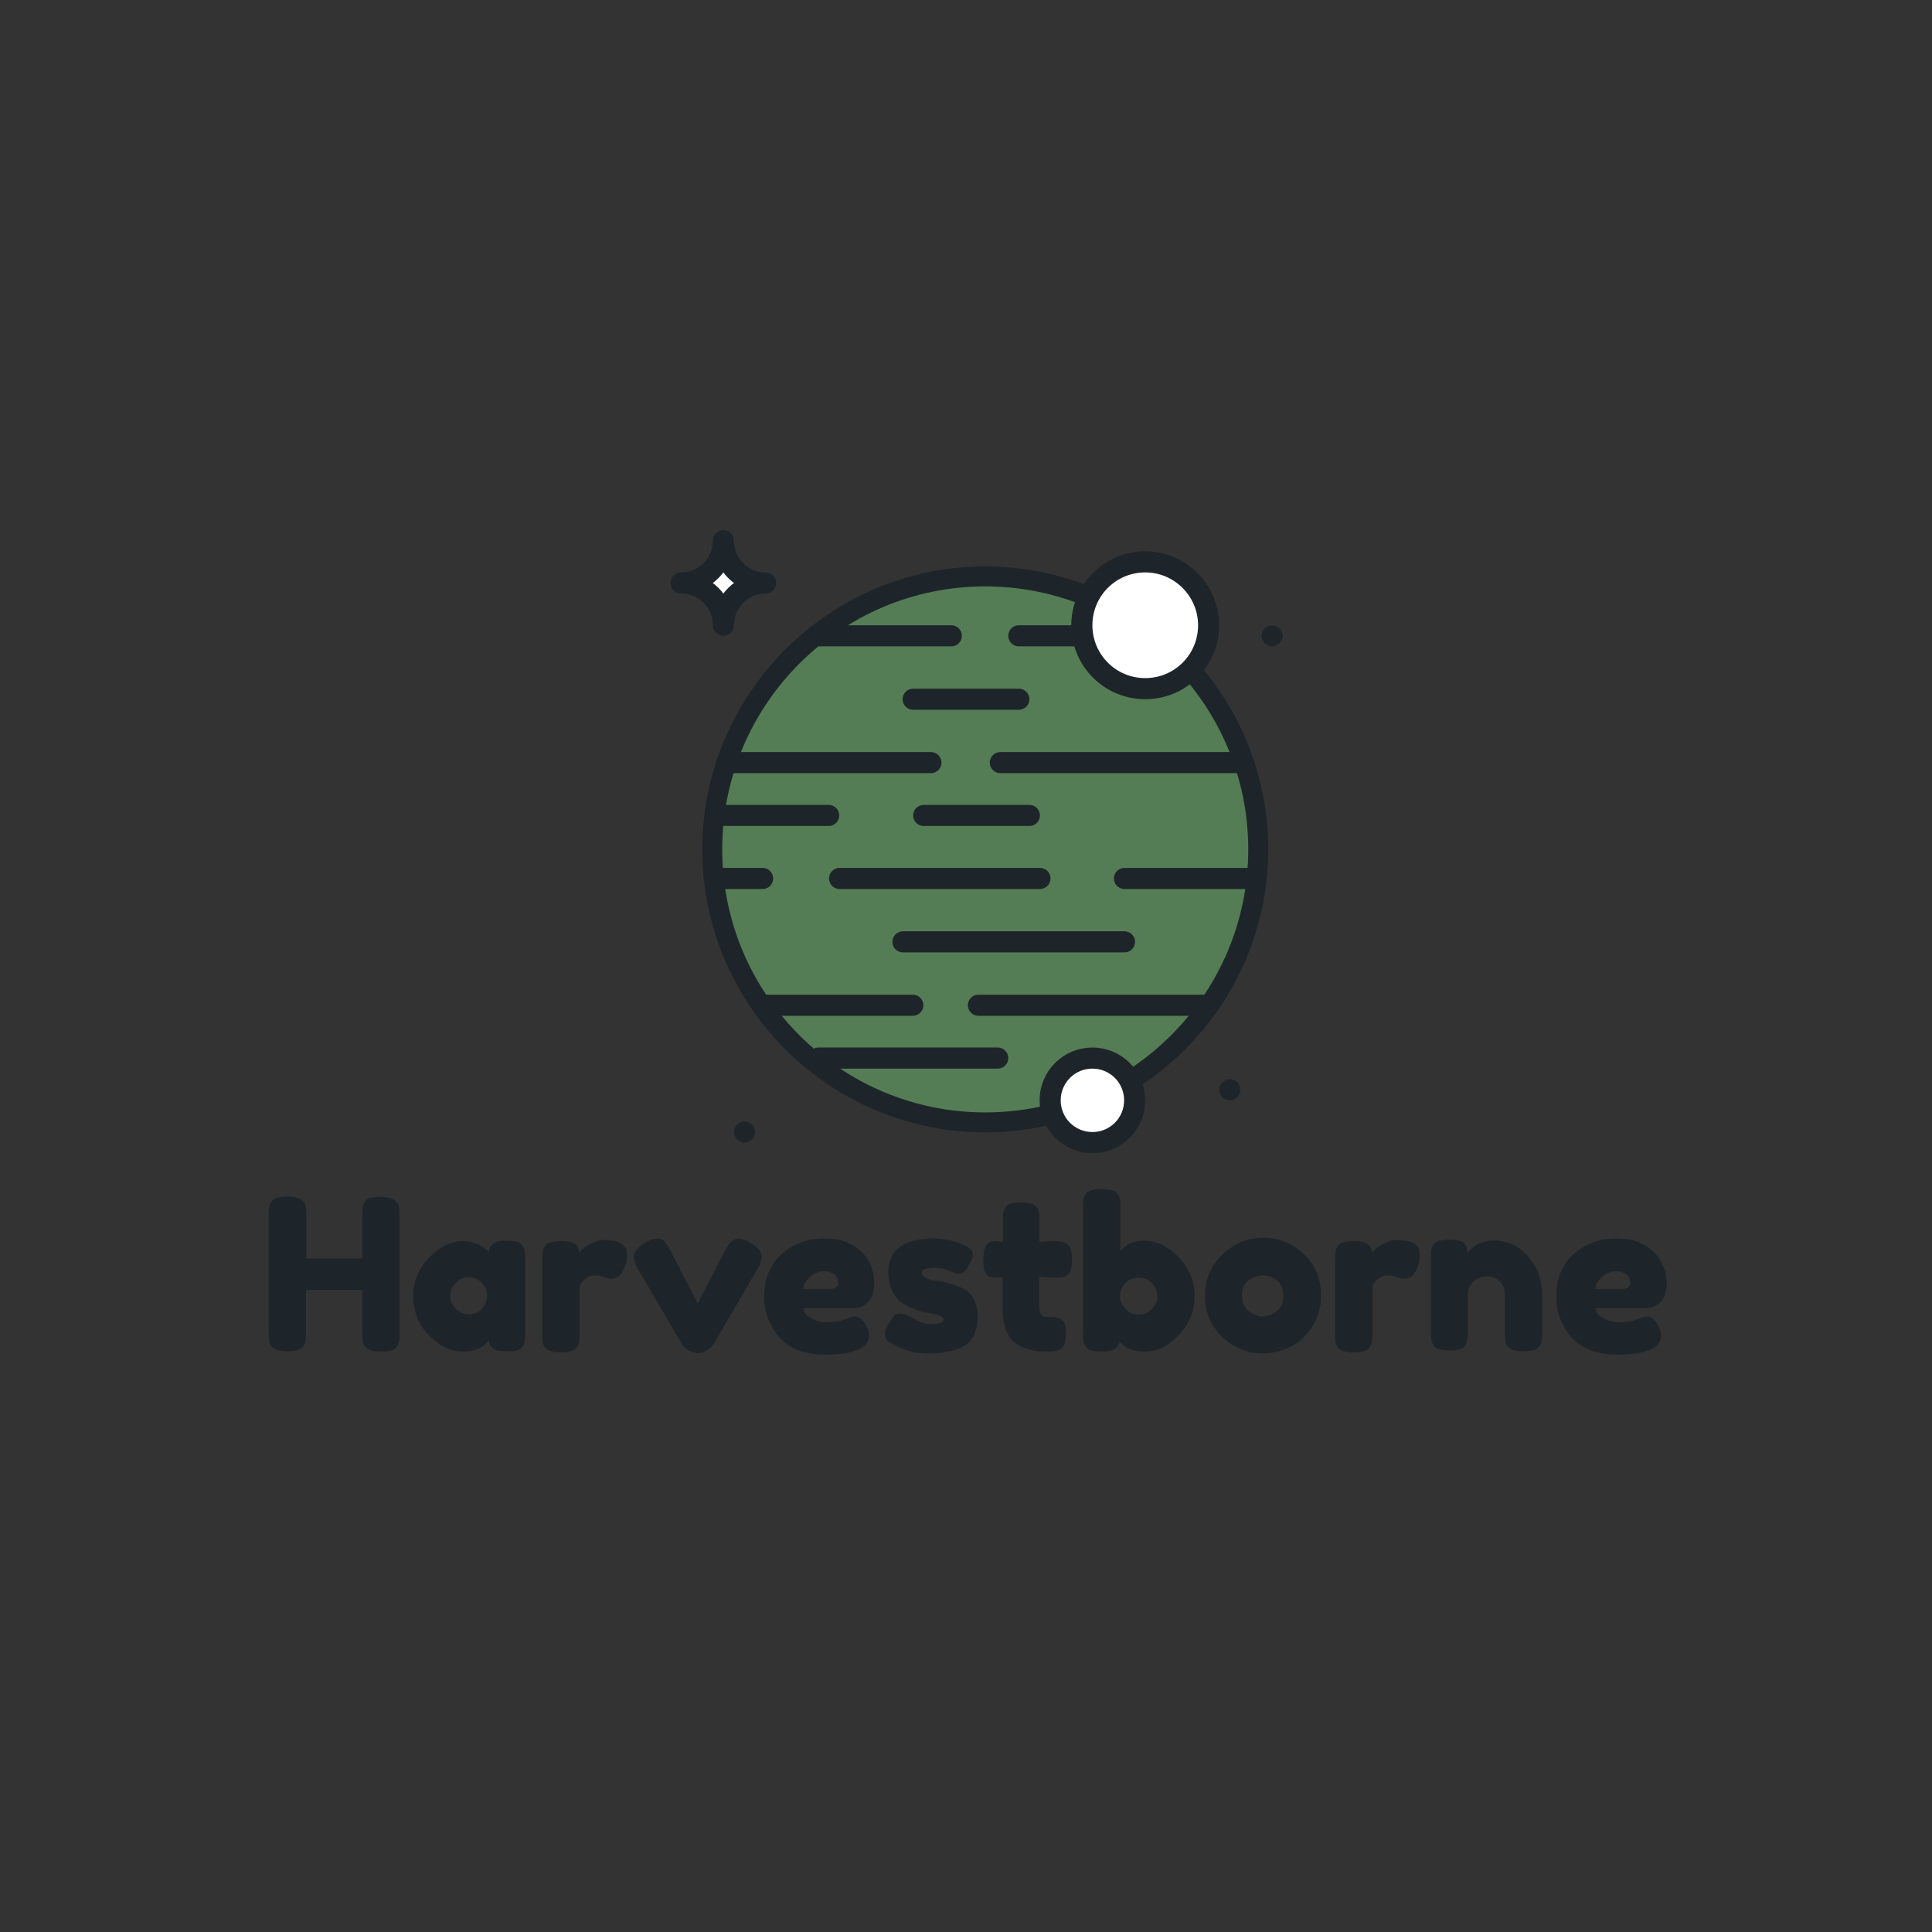 <?xml version="1.0" encoding="utf-8"?>
<!-- Generator: Adobe Illustrator 24.2.3, SVG Export Plug-In . SVG Version: 6.00 Build 0)  -->
<svg version="1.1" id="_eg90l3bab_1" xmlns="http://www.w3.org/2000/svg" xmlns:xlink="http://www.w3.org/1999/xlink" x="0px"
	 y="0px" viewBox="0 0 512 512" style="enable-background:new 0 0 512 512;" xml:space="preserve">
<rect x="0" y="0" width="512" height="512" fill="#333333" stroke="none"/>
<style type="text/css">
	.st0{fill:#557D55;}
	.st1{fill:#FFFFFF;stroke:#1E252A;stroke-width:5.593;stroke-linecap:round;stroke-linejoin:round;stroke-miterlimit:11.187;}
	.st2{fill:#1E252A;stroke:#1E252A;stroke-width:5.593;stroke-linecap:round;stroke-miterlimit:11.187;}
	.st3{fill:#1E252A;}
	.st4{fill:#FFFFFF;stroke:#1E252A;stroke-width:5.593;stroke-miterlimit:11.187;}
</style>
<path id="_eg90l3bab_209" class="st0" d="M190,225.1c0,39.9,32.3,72.2,72.2,72.2s72.2-32.3,72.2-72.2s-32.3-72.2-72.2-72.2
	S190,185.2,190,225.1"/>
<path id="_eg90l3bab_128" class="st1" d="M202.9,154.5c-6.2,0-11.2-5-11.2-11.2c0,6.2-5,11.2-11.2,11.2c6.2,0,11.2,5,11.2,11.2
	C191.7,159.5,196.7,154.5,202.9,154.5L202.9,154.5z"/>
<path id="_eg90l3bab_129" class="st2" d="M259.3,266.4h61"/>
<path id="_eg90l3bab_130" class="st2" d="M202.9,266.4h39"/>
<path id="_eg90l3bab_131" class="st2" d="M202.1,232.8h-10.5"/>
<path id="_eg90l3bab_132" class="st2" d="M275.6,232.8h-53.1"/>
<path id="_eg90l3bab_133" class="st2" d="M298,249.6h-58.7"/>
<path id="_eg90l3bab_134" class="st2" d="M264.4,280.4h-47.5"/>
<path id="_eg90l3bab_135" class="st2" d="M272.8,216.1h-28"/>
<path id="_eg90l3bab_136" class="st2" d="M219.6,216.1h-28"/>
<path id="_eg90l3bab_137" class="st2" d="M270,185.3h-28"/>
<path id="_eg90l3bab_138" class="st2" d="M331.5,232.8H298"/>
<path id="_eg90l3bab_139" class="st2" d="M252.1,168.5h-35.3"/>
<path id="_eg90l3bab_140" class="st2" d="M286.8,168.5H270"/>
<path id="_eg90l3bab_141" class="st2" d="M265.1,202.1h63.6"/>
<path id="_eg90l3bab_142" class="st2" d="M194.5,202.1h52.2"/>
<path id="_eg90l3bab_152" class="st3" d="M261.1,300.1c-41.3,0-75-33.7-75-75s33.7-75,75-75s75,33.7,75,75S302.4,300.1,261.1,300.1z
	 M261.1,155.4c-38.4,0-69.7,31.3-69.7,69.7s31.3,69.7,69.7,69.7s69.7-31.3,69.7-69.7S299.5,155.4,261.1,155.4z"/>
<path id="_eg90l3bab_123" class="st3" d="M328.7,288.8c0,1.5-1.3,2.8-2.8,2.8s-2.8-1.3-2.8-2.8s1.3-2.8,2.8-2.8
	C327.5,286,328.7,287.2,328.7,288.8"/>
<path id="_eg90l3bab_124" class="st3" d="M339.9,168.5c0,1.5-1.3,2.8-2.8,2.8s-2.8-1.3-2.8-2.8s1.3-2.8,2.8-2.8
	S339.9,167,339.9,168.5"/>
<path id="_eg90l3bab_125" class="st3" d="M200.1,300c0,1.5-1.3,2.8-2.8,2.8s-2.8-1.3-2.8-2.8s1.3-2.8,2.8-2.8S200.1,298.4,200.1,300
	"/>
<path id="_eg90l3bab_126" class="st4" d="M320.3,165.7c0,9.3-7.5,16.8-16.8,16.8s-16.8-7.5-16.8-16.8s7.5-16.8,16.8-16.8
	S320.3,156.5,320.3,165.7L320.3,165.7z"/>
<path id="_eg90l3bab_127" class="st4" d="M300.7,291.6c0,6.2-5,11.2-11.2,11.2s-11.2-5-11.2-11.2s5-11.2,11.2-11.2
	S300.7,285.4,300.7,291.6L300.7,291.6z"/>
<path id="_eg90l3bab_225" class="st3" d="M96.5,318.7c0.3-0.6,0.8-1,1.5-1.2s1.6-0.3,2.7-0.3s1.9,0.1,2.6,0.3
	c0.6,0.2,1.1,0.4,1.5,0.7c0.3,0.3,0.6,0.6,0.8,1.1l0,0c0.2,0.6,0.3,1.6,0.3,2.9l0,0v31.1c0,0.9,0,1.5-0.1,1.9s-0.2,0.9-0.5,1.5l0,0
	c-0.5,1-2,1.5-4.4,1.5l0,0c-2.6,0-4.1-0.7-4.6-2.1l0,0c-0.2-0.6-0.3-1.6-0.3-2.9l0,0v-11.4H81.1v11.4c0,0.9,0,1.5-0.1,1.9
	s-0.2,0.9-0.5,1.5l0,0c-0.5,1-2,1.5-4.4,1.5l0,0c-2.6,0-4.1-0.7-4.6-2.1l0,0c-0.2-0.6-0.3-1.6-0.3-2.9l0,0V322c0-0.9,0-1.5,0.1-1.9
	s0.2-0.9,0.5-1.5l0,0c0.5-1,2-1.5,4.4-1.5l0,0c2.6,0,4.2,0.7,4.7,2.1l0,0c0.2,0.6,0.3,1.6,0.3,2.9l0,0v11.4H96V322
	c0-0.9,0-1.5,0.1-1.9C96.1,319.8,96.2,319.3,96.5,318.7z M129.5,331.9L129.5,331.9c0.2-2.1,1.7-3.1,4.4-3.1l0,0
	c1.5,0,2.5,0.1,3.2,0.3c0.7,0.2,1.2,0.6,1.5,1.2s0.5,1.1,0.5,1.5c0.1,0.4,0.1,1.1,0.1,1.9l0,0v19.6c0,0.9,0,1.5-0.1,1.9
	s-0.2,0.9-0.5,1.5l0,0c-0.5,1-1.8,1.4-3.8,1.4s-3.4-0.2-4.1-0.7c-0.7-0.5-1.1-1.2-1.2-2.2l0,0c-1.4,2-3.7,3-6.9,3
	c-3.2,0-6.2-1.5-9-4.4s-4.1-6.4-4.1-10.3s1.4-7.3,4.2-10.2c2.8-2.9,5.8-4.4,9.1-4.4l0,0c1.3,0,2.4,0.2,3.5,0.7
	c1,0.4,1.8,0.9,2.2,1.3C128.9,331.1,129.2,331.5,129.5,331.9z M119.3,343.5c0,1.2,0.5,2.3,1.5,3.3s2.1,1.5,3.5,1.5s2.5-0.5,3.4-1.5
	s1.4-2.1,1.4-3.3c0-1.2-0.4-2.3-1.3-3.4c-0.9-1-2.1-1.6-3.5-1.6c-1.5,0-2.7,0.5-3.6,1.6C119.7,341.1,119.3,342.3,119.3,343.5z
	 M163.7,329.1c0.7,0.2,1.3,0.6,1.8,1.2c0.5,0.5,0.7,1.4,0.7,2.6s-0.4,2.5-1.1,3.9c-0.7,1.4-1.7,2.1-3.1,2.1l0,0
	c-0.7,0-1.3-0.1-1.9-0.4c-0.6-0.3-1.4-0.5-2.4-0.5s-2,0.4-2.8,1.1c-0.9,0.7-1.3,1.6-1.3,2.6l0,0v11.8c0,0.9,0,1.5-0.1,1.9
	s-0.2,0.9-0.5,1.5l0,0c-0.6,1-2,1.5-4.4,1.5l0,0c-1.8,0-3.1-0.3-3.9-1l0,0c-0.6-0.5-0.9-1.3-1-2.4l0,0c0-0.4,0-0.9,0-1.6l0,0v-19.7
	c0-0.9,0-1.5,0.1-1.9s0.2-0.9,0.5-1.4l0,0c0.5-1,2-1.5,4.4-1.5l0,0c2.2,0,3.6,0.4,4.2,1.3l0,0c0.4,0.6,0.6,1.2,0.6,1.8l0,0
	c0.2-0.3,0.5-0.6,0.8-0.9c0.3-0.4,1.1-0.9,2.3-1.5s2.2-1,3.1-1c0.9,0,1.6,0,2.2,0.1C162.4,328.7,163,328.8,163.7,329.1z M199,329.4
	L199,329.4c1.9,1.2,2.9,2.4,2.9,3.7l0,0c0,0.7-0.4,1.8-1.1,3.1l0,0l-11.6,19.9c-0.4,0.6-1,1.2-1.8,1.7s-1.6,0.8-2.4,0.8
	c-0.8,0-1.6-0.2-2.3-0.6s-1.2-0.8-1.5-1.2l0,0l-0.5-0.6l-11.7-20c-0.7-1.2-1.1-2.2-1.1-3l0,0c0-1.3,1-2.6,2.9-3.8l0,0
	c1.4-0.8,2.5-1.2,3.4-1.2c0.8,0,1.5,0.3,1.9,0.8s1,1.3,1.5,2.3l0,0l7.3,14.1l7.3-14.1c0.4-0.7,0.7-1.2,0.9-1.5s0.5-0.6,1-1
	c0.5-0.3,1-0.5,1.8-0.5S197.7,328.6,199,329.4z M231.7,340c0,2.3-0.6,4-1.7,5.1c-1.1,1.1-2.4,1.6-3.8,1.6l0,0H213
	c0,1,0.6,1.9,1.9,2.6c1.2,0.7,2.5,1.1,3.7,1.1l0,0c2.2,0,3.9-0.2,5.1-0.7l0,0l0.6-0.2c0.9-0.4,1.6-0.6,2.2-0.6l0,0
	c1.2,0,2.2,0.8,3.1,2.5l0,0c0.5,1,0.7,1.9,0.7,2.6l0,0c0,3.3-4,5-11.9,5l0,0c-2.8,0-5.2-0.5-7.4-1.4c-2.1-0.9-3.8-2.2-5-3.8l0,0
	c-2.3-3-3.5-6.4-3.5-10.1l0,0c0-4.7,1.5-8.5,4.6-11.3s6.8-4.2,11.4-4.2l0,0c5.2,0,9,1.8,11.4,5.5l0,0
	C231.1,335.5,231.7,337.7,231.7,340z M212.9,341.6h7.1c1.4,0,2.1-0.6,2.1-1.8l0,0c0-0.9-0.3-1.6-1-2.1s-1.6-0.8-2.8-0.8
	s-2.4,0.5-3.6,1.5C213.5,339.4,212.9,340.5,212.9,341.6L212.9,341.6z M235.6,355.6L235.6,355.6c-0.7-0.4-1.1-1.2-1.1-2.1
	c0-1,0.7-2.4,2.1-4.4l0,0c0.4-0.6,1.1-1,2-1s2.1,0.5,3.7,1.4c1.6,0.9,3,1.4,4.3,1.4l0,0c2.3,0,3.4-0.4,3.4-1.3l0,0
	c0-0.7-1.3-1.2-3.8-1.6l0,0c-2.3-0.3-4.7-1.2-7-2.6l0,0c-1.1-0.7-2-1.7-2.7-3.2c-0.7-1.4-1.1-3.1-1.1-5.1l0,0
	c0-5.9,4.1-8.9,12.2-8.9l0,0c2.7,0,5.4,0.6,8.2,1.9l0,0c1.3,0.6,2,1.3,2,2.2c0,0.9-0.4,2-1.2,3.3c-0.8,1.3-1.7,2-2.5,2l0,0
	c-0.4,0-1.3-0.3-2.5-0.8c-1.2-0.6-2.5-0.8-4-0.8l0,0c-2.2,0-3.3,0.4-3.3,1.2l0,0c0,1.1,1.3,1.9,3.8,2.2l0,0c2.5,0.3,4.9,1,7.2,2.1
	l0,0c1.1,0.5,2,1.4,2.7,2.7c0.7,1.3,1.1,2.9,1.1,4.8s-0.4,3.6-1.1,5s-1.7,2.4-3.1,3l0,0c-2.4,1.2-5.4,1.7-9,1.7
	C242.4,358.7,238.9,357.7,235.6,355.6z M279,338.6L279,338.6l-3.6-0.2v7.7c0,1,0.2,1.7,0.5,2.2s0.9,0.7,1.8,0.7s1.6,0,2,0.1
	c0.5,0.1,1,0.2,1.5,0.5l0,0c0.9,0.5,1.3,1.7,1.3,3.7l0,0c0,2.4-0.5,3.8-1.6,4.3l0,0c-0.6,0.3-1.1,0.4-1.5,0.5s-1.1,0.1-1.9,0.1l0,0
	c-3.9,0-6.8-0.9-8.8-2.6s-3-4.7-3-8.9l0,0v-8.3c-0.7,0.1-1.5,0.2-2.3,0.2s-1.5-0.3-2-0.9s-0.8-1.7-0.8-3.3s0.1-2.6,0.3-3.3
	c0.2-0.7,0.4-1.2,0.8-1.5l0,0c0.6-0.5,1.3-0.7,2.2-0.7l0,0l1.9,0.2v-5.8c0-0.9,0-1.5,0.1-1.9s0.2-0.9,0.5-1.4l0,0
	c0.5-0.9,1.9-1.4,4.3-1.4l0,0c2.5,0,4,0.7,4.5,2.1l0,0c0.2,0.6,0.3,1.6,0.3,2.9l0,0v5.5c1.6-0.1,2.9-0.2,3.7-0.2
	c0.8,0,1.5,0,1.9,0.1s0.9,0.2,1.5,0.5l0,0c1,0.5,1.5,1.9,1.5,4.3l0,0c0,2.4-0.5,3.8-1.5,4.3l0,0c-0.6,0.3-1.1,0.4-1.5,0.5
	C280.5,338.6,279.8,338.6,279,338.6z M303.2,328.8L303.2,328.8c3.3,0,6.4,1.5,9.2,4.4c2.8,3,4.2,6.4,4.2,10.3s-1.4,7.3-4.2,10.3
	c-2.8,2.9-5.7,4.4-8.9,4.4s-5.4-0.9-6.8-2.7l0,0c-0.3,1.8-1.9,2.7-4.8,2.7l0,0c-2.4,0-3.8-0.5-4.3-1.5l0,0c-0.3-0.6-0.4-1.1-0.5-1.5
	s-0.1-1.1-0.1-1.9l0,0v-33.4c0-0.9,0-1.5,0.1-1.9s0.2-0.9,0.5-1.4l0,0c0.5-1,2-1.5,4.4-1.5l0,0c2.4,0,3.8,0.5,4.3,1.5l0,0
	c0.3,0.6,0.5,1.1,0.5,1.5c0.1,0.4,0.1,1.1,0.1,1.9l0,0v11.6C298.3,329.7,300.4,328.8,303.2,328.8z M298.3,346.9
	c0.9,1,2.1,1.5,3.4,1.5c1.4,0,2.6-0.5,3.5-1.5c1-1,1.5-2.1,1.5-3.4c0-1.2-0.5-2.4-1.4-3.4s-2.1-1.5-3.6-1.5s-2.7,0.5-3.6,1.6
	c-0.9,1-1.3,2.2-1.3,3.4S297.4,345.9,298.3,346.9z M319.3,343.5c0-4.5,1.6-8.2,4.7-11.1s6.7-4.4,10.8-4.4c4,0,7.6,1.4,10.7,4.3
	s4.6,6.6,4.6,11.1l0,0c0,3.1-0.8,5.8-2.4,8.3c-1.6,2.4-3.6,4.2-5.9,5.3c-2.3,1.1-4.7,1.7-7.1,1.7s-4.9-0.6-7.2-1.8
	c-2.3-1.2-4.3-3-5.9-5.4C320.1,349.2,319.3,346.5,319.3,343.5L319.3,343.5z M331,347.5c1.2,0.9,2.4,1.4,3.6,1.4s2.5-0.5,3.7-1.4
	s1.8-2.3,1.8-4.1c0-1.8-0.6-3.2-1.7-4.1c-1.2-0.9-2.4-1.3-3.8-1.3s-2.6,0.5-3.8,1.4c-1.2,0.9-1.7,2.3-1.7,4.1
	C329.2,345.2,329.8,346.6,331,347.5z M373.8,329.1c0.7,0.2,1.3,0.6,1.8,1.2c0.5,0.5,0.7,1.4,0.7,2.6s-0.4,2.5-1.1,3.9
	s-1.7,2.1-3.1,2.1l0,0c-0.7,0-1.3-0.1-1.9-0.4s-1.4-0.5-2.4-0.5s-2,0.4-2.8,1.1c-0.9,0.7-1.3,1.6-1.3,2.6l0,0v11.8
	c0,0.9,0,1.5-0.1,1.9s-0.2,0.9-0.5,1.5l0,0c-0.6,1-2,1.5-4.4,1.5l0,0c-1.8,0-3.1-0.3-3.9-1l0,0c-0.6-0.5-0.9-1.3-1-2.4l0,0
	c0-0.4,0-0.9,0-1.6l0,0v-19.7c0-0.9,0-1.5,0.1-1.9s0.2-0.9,0.5-1.4l0,0c0.5-1,2-1.5,4.4-1.5l0,0c2.2,0,3.6,0.4,4.2,1.3l0,0
	c0.4,0.6,0.6,1.2,0.6,1.8l0,0c0.2-0.3,0.5-0.6,0.8-0.9c0.3-0.4,1.1-0.9,2.3-1.5c1.2-0.6,2.2-1,3.1-1s1.6,0,2.2,0.1
	C372.4,328.7,373,328.8,373.8,329.1z M395.7,328.7L395.7,328.7c3.7,0,6.8,1.4,9.3,4.3s3.7,6.3,3.7,10.4l0,0v9.9c0,0.9,0,1.5-0.1,1.9
	s-0.2,0.9-0.5,1.4l0,0c-0.5,1-2,1.5-4.4,1.5l0,0c-2.6,0-4.2-0.7-4.6-2.1l0,0c-0.2-0.6-0.3-1.6-0.3-2.9l0,0v-9.9
	c0-1.5-0.4-2.7-1.3-3.6s-2.1-1.3-3.5-1.3c-1.5,0-2.7,0.5-3.6,1.4s-1.4,2.1-1.4,3.5l0,0v9.9c0,0.9,0,1.5-0.1,1.9s-0.2,0.9-0.5,1.4
	l0,0c-0.5,1-1.9,1.5-4.3,1.5l0,0c-2.4,0-3.8-0.5-4.3-1.5l0,0c-0.3-0.6-0.4-1.1-0.5-1.5s-0.1-1.1-0.1-1.9l0,0v-19.8
	c0-0.8,0-1.5,0.1-1.9s0.2-0.9,0.5-1.4l0,0c0.5-0.9,2-1.4,4.3-1.4l0,0c2.3,0,3.7,0.4,4.2,1.3l0,0c0.4,0.6,0.6,1.4,0.6,2.3l0,0
	c0.2-0.3,0.5-0.6,1-1.1s1-0.9,1.5-1.2l0,0C392.8,329.2,394.2,328.7,395.7,328.7z M441.7,340c0,2.3-0.6,4-1.7,5.1s-2.4,1.6-3.8,1.6
	l0,0h-13.3c0,1,0.6,1.9,1.9,2.6c1.2,0.7,2.5,1.1,3.7,1.1l0,0c2.2,0,3.9-0.2,5.1-0.7l0,0l0.6-0.2c0.9-0.4,1.6-0.6,2.2-0.6l0,0
	c1.2,0,2.2,0.8,3.1,2.5l0,0c0.5,1,0.7,1.9,0.7,2.6l0,0c0,3.3-4,5-11.9,5l0,0c-2.8,0-5.2-0.5-7.4-1.4c-2.1-0.9-3.8-2.2-5-3.8l0,0
	c-2.3-3-3.5-6.4-3.5-10.1l0,0c0-4.7,1.5-8.5,4.6-11.3s6.8-4.2,11.4-4.2l0,0c5.2,0,9,1.8,11.4,5.5l0,0
	C441,335.5,441.7,337.7,441.7,340z M422.8,341.6h7.1c1.4,0,2.1-0.6,2.1-1.8l0,0c0-0.9-0.3-1.6-1-2.1s-1.6-0.8-2.8-0.8
	s-2.4,0.5-3.6,1.5C423.4,339.4,422.8,340.5,422.8,341.6L422.8,341.6z"/>
</svg>
